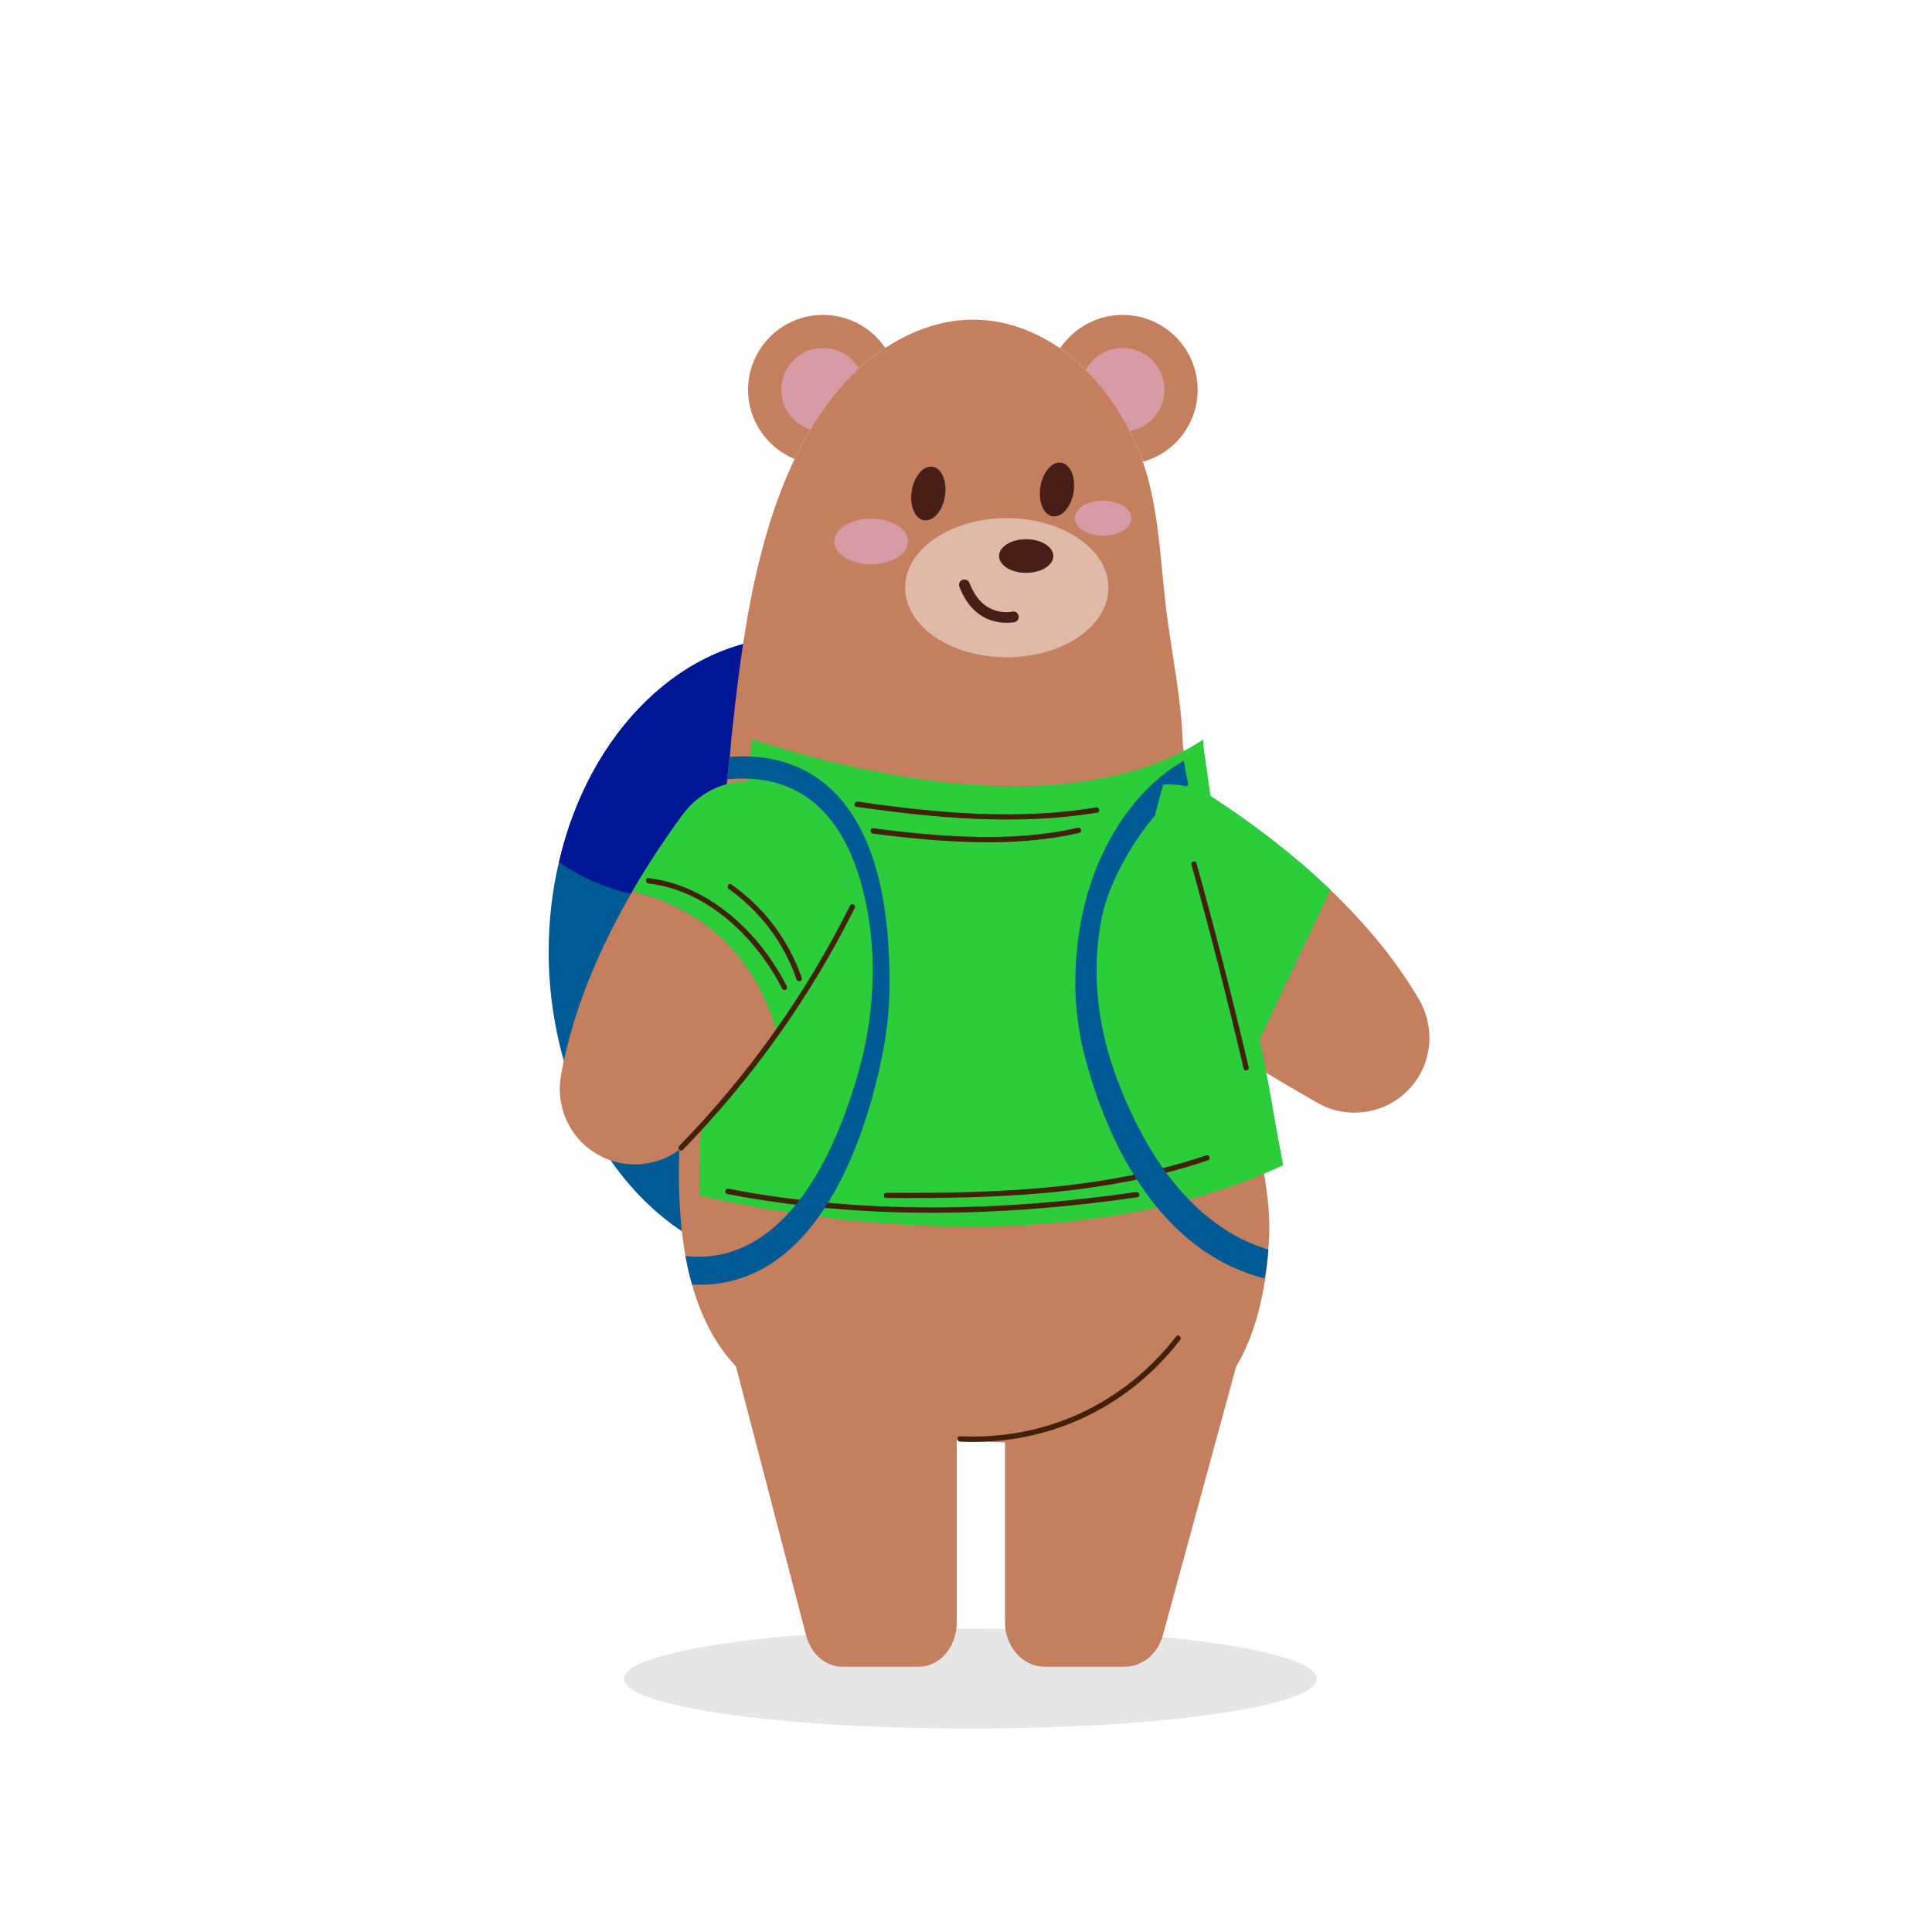 <svg version="1.2" xmlns="http://www.w3.org/2000/svg" viewBox="0 0 1000 1000" width="1000" height="1000">
	<title>New Project</title>
	<style>
		.s0 { fill: #e6e6e6 } 
		.s1 { fill: #c47f5f } 
		.s2 { fill: #5da9aa } 
		.s3 { fill: #42210b } 
		.s4 { fill: #005b94 } 
		.s5 { fill: #001694 } 
		.s6 { fill: #2bcd3a } 
		.s7 { fill: #dfbaa8 } 
		.s8 { fill: #d69ba4 } 
		.s9 { fill: #481e19 } 
	</style>
	<g id="Bear">
		<path id="&lt;Path&gt;" class="s0" d="m502.3 894.7c-99.2 0-179.4-11.5-179.4-25.8 0-14.3 80.2-25.9 179.4-25.9 99.2 0 179.3 11.6 179.3 25.9 0 14.3-80.1 25.8-179.3 25.8z"/>
		<path id="&lt;Path&gt;" class="s1" d="m732.2 560.3c-7.6 10.2-19.2 15.6-31.2 15.6-6.5 0-13.2-1.6-19.3-5.2-10.3-5.9-22.5-13-35.4-20.9-17.3-10.5-35.8-22.3-53-34.3-2.4-1.6-4.5-3.4-6.6-5.2-18-15.8-27.5-39.5-25.2-63.7 0-0.5 0-1 0.1-1.6 2.1-22.5 20.4-37.8 40.5-38.9 8.7-0.6 17.7 1.5 25.9 6.9 19.3 12.6 40.8 28.6 60.6 47.6 17.4 16.7 33.5 35.6 45.8 56.6 8 13.6 7.2 30.6-2.2 43.1z"/>
		<path id="&lt;Path&gt;" class="s2" d="m586.7 510.3c1.5-45.2 8.2-79.8 15.4-104.2 8.7-0.6 17.7 1.5 25.9 6.9 19.3 12.6 40.8 28.6 60.6 47.6l-42.3 89.2z"/>
		<path id="&lt;Path&gt;" class="s3" d="m670.8 477.2q-11.5 24-23 48c-0.8 1.6-3.2 0.2-2.4-1.4q11.5-24 23-48c0.8-1.6 3.1-0.2 2.4 1.4z"/>
		<path id="&lt;Path&gt;" class="s3" d="m658.8 483.1q-6.9 18-16.2 34.8c-0.9 1.6-3.3 0.2-2.4-1.4 6.1-11 11.4-22.4 16-34.2 0.6-1.6 3.3-0.9 2.6 0.8z"/>
		<path id="&lt;Path&gt;" class="s1" d="m495.2 722.4v117.4c0 12.6-8.8 22.9-19.7 22.9h-39.5c-8.7 0-16.3-6.6-18.8-16.3l-41-157.3z"/>
		<path id="&lt;Path&gt;" class="s1" d="m644.8 689.1l-42.9 157.3c-2.7 9.7-10.7 16.3-19.8 16.3h-41.3c-11.4 0-20.6-10.3-20.6-22.9v-117.4z"/>
		<path id="&lt;Path&gt;" class="s4" d="m539.2 492.6c0 90-57.1 162.9-127.6 162.9-70.4 0-127.6-72.9-127.6-162.9 0-16.1 1.8-31.6 5.3-46.3 15.5-67.4 64.4-116.6 122.3-116.6 21.4 0 41.6 6.7 59.3 18.6 40.6 27.3 68.3 81.7 68.3 144.3z"/>
		<path id="&lt;Path&gt;" class="s5" d="m470.9 348.3c-15.5 67.5-64.4 116.7-122.3 116.7-21.5 0-41.6-6.7-59.3-18.7 15.5-67.4 64.4-116.6 122.3-116.6 21.4 0 41.6 6.7 59.3 18.6z"/>
		<path id="&lt;Path&gt;" class="s1" d="m657 637.7q-0.1 4.5-0.5 9.1c-0.3 4.9-0.8 9.9-1.6 14.9-3.7 24.8-12.8 50-31.6 64.9-15.5 12.3-36 16.3-55.7 18.3-44.9 4.5-90.8 0.7-134.7-11-16.2-4.4-32.5-10-45.6-20.8-14.8-12.2-23.8-29.4-29.1-48.2-1.4-4.8-2.5-9.8-3.4-14.8-1-5.7-1.8-11.5-2.3-17.2-0.4-4.6-0.7-9.3-0.9-14-1.9-50.9 9.6-101.2 17.2-151.5 3.3-21.2 5.5-42.6 7.6-64 0.4-3.9 0.8-7.7 1.3-11.6 0.3-3 0.6-6.1 0.8-9.1 2.7-25.4 5.7-50.7 10.7-75.6 4.8-23.5 11.6-47.6 22.1-69.5 2.5-5.3 5.1-10.4 8.1-15.3q4.7-7.9 10.2-15.1c4.4-5.9 9.5-11.5 15-16.5 4.3-3.9 8.9-7.5 13.6-10.6 20.2-13.3 44.3-19.1 68.7-10.8 7.8 2.6 15.1 6.4 21.8 11 4.7 3.4 9.2 7.1 13.3 11.2 9.2 9.1 16.9 19.9 22.7 31.5 2.7 5.2 5 10.6 6.8 16q1.4 3.9 2.5 7.9c6 21.8 6.9 45.9 9.6 68.4 2.7 22.1 7.7 45.3 8.5 67.5 0.1 0.9 0.1 1.6 0.1 2.5 0.7 5.9 1.6 11.8 2.4 17.7 0.6 4.2 1.3 8.4 1.9 12.6 4.9 30.5 11.3 60.4 18 91 5.5 24.5 10.7 49.1 14.9 73.9 1.2 7.8 2.8 15.3 4.1 22.6 2.1 11.6 3.7 22.8 3.5 34.6z"/>
		<path id="&lt;Path&gt;" class="s6" d="m664.2 603.1c-112 52.3-253.6 26.9-301.9 15.8-1.9-50.9 9.5-101.2 17.2-151.5 3.3-21.2 5.4-42.6 7.6-64 0.4-3.9 0.8-7.7 1.2-11.6 0.3-3 0.6-6.1 0.9-9.1 140.2 44.7 208 17.2 233.5 0.1 0.1 0.9 0.1 1.6 0.1 2.5 0.8 5.9 1.6 11.8 2.5 17.7 0.5 4.2 1.2 8.4 1.9 12.6 4.8 30.5 11.2 60.4 18 91 5.4 24.5 10.7 49.1 14.8 73.9 1.3 7.8 2.8 15.3 4.2 22.6z"/>
		<path id="&lt;Path&gt;" class="s3" d="m568 420.6c-40.8 6.8-84 2.9-124.7-3-1.8-0.3-1-2.9 0.7-2.7 40.1 5.9 83.1 9.8 123.3 3 1.7-0.3 2.4 2.4 0.7 2.7z"/>
		<path id="&lt;Path&gt;" class="s3" d="m558.6 431.1c-33.6 7.9-72.7 4.8-106.7 0.4-1.7-0.2-1.7-3 0-2.8 33.8 4.4 72.7 7.6 106-0.3 1.7-0.4 2.5 2.3 0.7 2.7z"/>
		<path id="&lt;Path&gt;" class="s3" d="m588.7 619.7c-69.9 10.2-142.7 11.8-212.3-1.7-1.8-0.4-1-3.1 0.7-2.7 69.1 13.4 141.5 11.8 210.9 1.7 1.7-0.3 2.5 2.4 0.7 2.7z"/>
		<path id="&lt;Path&gt;" class="s3" d="m625.2 600.6c-54 18.2-110 19.8-166.4 19.5-1.8 0-1.8-2.7 0-2.7 56.1 0.3 112-1.4 165.6-19.4 1.7-0.6 2.4 2.1 0.8 2.6z"/>
		<path id="&lt;Path&gt;" class="s7" d="m521.1 340.2c-29.1 0-52.6-16.1-52.6-36 0-19.9 23.5-36 52.6-36 29.1 0 52.6 16.1 52.6 36 0 19.9-23.5 36-52.6 36z"/>
		<path id="&lt;Path&gt;" class="s1" d="m458.2 180.1c-4.7 3.1-9.3 6.7-13.6 10.6-5.5 5-10.6 10.6-15 16.5q-5.5 7.2-10.2 15.1c-3 4.9-5.6 10-8.1 15.3-14.1-5.8-24.1-19.7-24.1-35.8 0-21.5 17.4-38.8 38.8-38.8 13.4 0 25.3 6.8 32.2 17.1z"/>
		<path id="&lt;Path&gt;" class="s8" d="m444.6 190.7c-5.5 5-10.6 10.6-15 16.5q-5.5 7.2-10.2 15.1c-8.7-2.8-15-10.9-15-20.5 0-12 9.6-21.7 21.6-21.7 7.9 0 14.8 4.3 18.6 10.6z"/>
		<path id="&lt;Path&gt;" class="s1" d="m619.9 201.8c0 17.7-12.1 32.8-28.4 37.2-1.8-5.4-4.1-10.8-6.8-16-5.8-11.6-13.5-22.4-22.7-31.5-4.1-4.1-8.6-7.8-13.3-11.2 7-10.4 18.9-17.3 32.4-17.3 21.4 0 38.8 17.3 38.8 38.8z"/>
		<path id="&lt;Path&gt;" class="s8" d="m602.7 201.8c0 10.7-7.7 19.5-18 21.2-5.8-11.6-13.5-22.4-22.7-31.5 3.7-6.8 10.8-11.4 19.1-11.4 11.9 0 21.6 9.7 21.6 21.7z"/>
		<path id="&lt;Path&gt;" class="s8" d="m450.9 292.1c-10.5 0-19.1-5.3-19.1-11.8 0-6.6 8.6-11.8 19.1-11.8 10.6 0 19.1 5.2 19.1 11.8 0 6.5-8.5 11.8-19.1 11.8z"/>
		<path id="&lt;Path&gt;" class="s8" d="m570.9 277.3c-8.1 0-14.6-4.1-14.6-9.1 0-5 6.5-9.1 14.6-9.1 8.1 0 14.7 4.1 14.7 9.1 0 5-6.6 9.1-14.7 9.1z"/>
		<path id="&lt;Path&gt;" class="s9" d="m531.1 296.5c-7.8 0-14-3.9-14-8.7 0-4.8 6.2-8.7 14-8.7 7.8 0 14.1 3.9 14.1 8.7 0 4.8-6.3 8.7-14.1 8.7z"/>
		<path id="&lt;Path&gt;" class="s9" d="m544.8 267.2c-4.7-0.7-7.5-7.6-6.3-15.2 1.2-7.7 6.1-13.3 10.8-12.5 4.7 0.7 7.6 7.6 6.4 15.2-1.3 7.7-6.1 13.3-10.9 12.5z"/>
		<path id="&lt;Path&gt;" class="s9" d="m478.3 269.3c-4.7-0.7-7.6-7.6-6.4-15.2 1.3-7.7 6.1-13.3 10.8-12.5 4.8 0.7 7.6 7.6 6.4 15.2-1.2 7.7-6.1 13.3-10.8 12.5z"/>
		<path id="&lt;Path&gt;" class="s9" d="m498.2 300.1c1.4-0.5 3 0.2 3.6 1.6 6.8 18.1 21.4 15 22.1 14.9 1.5-0.4 2.9 0.5 3.3 2 0.4 1.5-0.6 3-2 3.4-0.2 0-20 4.5-28.6-18.3q0-0.1-0.1-0.1c-0.4-1.4 0.3-3 1.7-3.5z"/>
		<path id="&lt;Path&gt;" class="s4" d="m460.4 511.6c-0.1 11-1.3 22.1-3.4 32.9-7.5 38.4-31.7 123.7-98.8 120.4-1.4-4.8-2.5-9.8-3.4-14.8 23.2 2.8 62.7-6.7 88.1-90.2 8.5-27.9 11.3-57.3 6.5-86-5.9-35.5-23.4-75.4-73-70.5 0.4-3.9 0.8-7.7 1.3-11.6 26.6-2.3 84 5.2 82.7 119.8z"/>
		<path id="&lt;Path&gt;" class="s4" d="m656.5 646.8c-0.4 4.9-1 9.9-2 14.9-61.2-15.7-85.3-84-93.6-117.2-2.6-10.8-4.1-21.9-4.3-32.9-0.9-63.8 30.5-103.7 56.1-117.8 0.7 4.2 1.6 8.4 2.4 12.5-21 13.9-40 46.1-44.6 67.6-6 28.7-2.5 58.1 8.2 86 21.7 56.4 51.7 79 77.8 86.9z"/>
		<path id="&lt;Path&gt;" class="s1" d="m401.9 533.5c-15.5 20.7-31.2 40.2-43.3 55-7.6 9.3-18.8 14.2-30.1 14.2-7.1 0-14.4-2-20.9-6.2-13.2-8.4-19.9-24-17.3-39.5 5.9-34.2 20.5-67.1 37-95.6 24.3 5.7 60.2 22.5 74.6 72.1z"/>
		<path id="&lt;Path&gt;" class="s2" d="m432.9 488.8c-9.3 14.6-20.1 29.9-31 44.7-14.4-49.6-50.3-66.4-74.6-72.1 8.4-14.5 17.3-27.7 25.9-39.5 19.1-26.1 59.2-22.5 73.4 6.6l8.8 18c6.7 13.6 5.7 29.6-2.5 42.3z"/>
		<path id="&lt;Path&gt; copy" class="s6" d="m586.7 510.3c1.5-45.2 8.2-79.8 15.4-104.2 8.7-0.6 17.7 1.5 25.9 6.9 19.3 12.6 40.8 28.6 60.6 47.6l-42.3 89.2z"/>
		<path id="&lt;Path&gt; copy 2" class="s6" d="m432.9 488.8c-9.3 14.6-20.1 29.9-31 44.7-14.4-49.6-50.3-66.4-74.6-72.1 8.4-14.5 17.3-27.7 25.9-39.5 19.1-26.1 59.2-22.5 73.4 6.6l8.8 18c6.7 13.6 5.7 29.6-2.5 42.3z"/>
		<path id="&lt;Path&gt;" class="s3" d="m442.4 470c-23.1 46.3-52.8 88-88.9 125.1-1.2 1.3-3.2-0.6-2-1.9 35.9-36.8 65.5-78.5 88.5-124.5 0.8-1.6 3.2-0.3 2.4 1.3z"/>
		<path id="&lt;Path&gt;" class="s3" d="m646.3 552.4c0.4 1.7-2.2 2.4-2.6 0.7q-12.4-53-27-105.5c-0.5-1.7 2.1-2.5 2.6-0.8q14.6 52.5 27 105.6z"/>
		<path id="&lt;Path&gt;" class="s3" d="m610.8 693.6c-27.5 35.6-69 54.7-113.9 52.6-1.8-0.1-1.8-2.9 0-2.8 44.2 2.1 84.8-16.7 111.9-51.7 1.1-1.4 3.1 0.5 2 1.9z"/>
		<path id="&lt;Path&gt;" class="s3" d="m404.9 511.8c-13.6-26.5-38.6-50.9-69.2-54.5-1.8-0.2-1.8-3 0-2.8 31.6 3.8 57.5 28.4 71.5 55.9 0.9 1.6-1.5 3-2.3 1.4z"/>
		<path id="&lt;Path&gt;" class="s3" d="m415 506.2c0.5 1.7-2.1 2.4-2.7 0.7-6.6-19-18.7-35-35-46.7-1.5-1.1-0.1-3.5 1.3-2.4 17.1 12.1 29.5 28.6 36.4 48.4z"/>
	</g>
</svg>